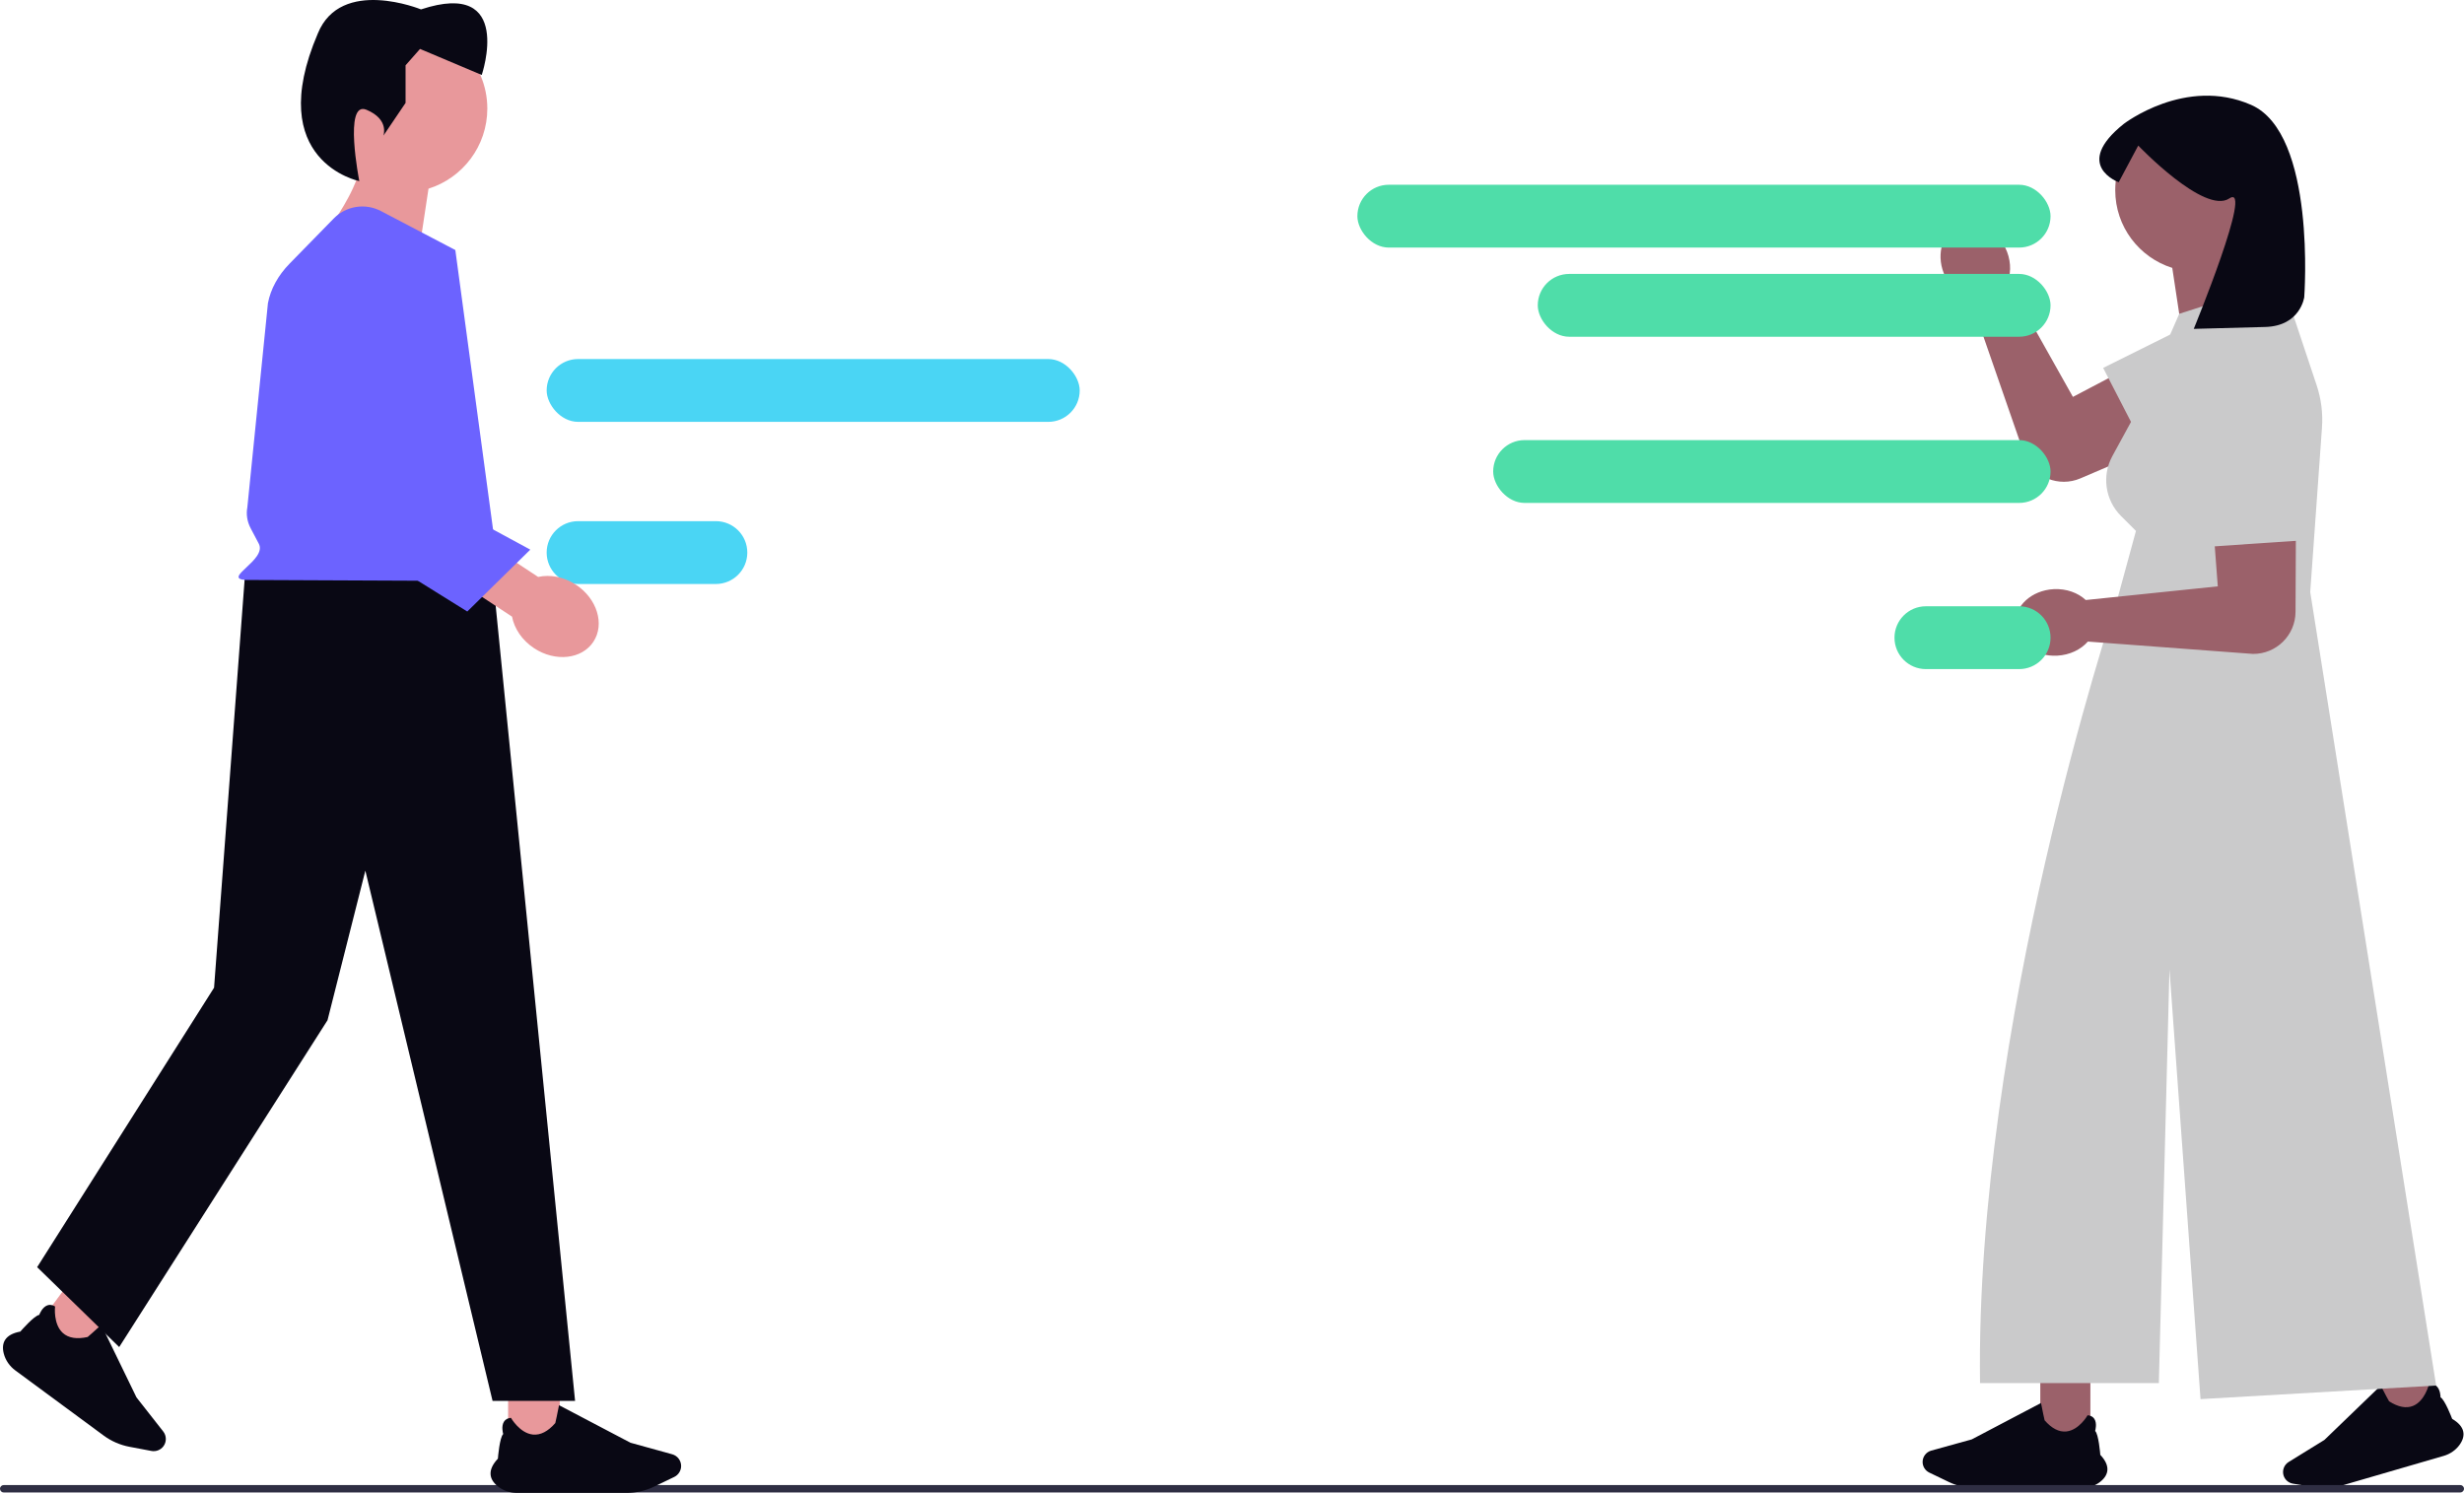 <svg xmlns="http://www.w3.org/2000/svg" xmlns:xlink="http://www.w3.org/1999/xlink" width="826.731" height="500.964" viewBox="0 0 826.731 500.964"><path d="m656.77,75.91c5.53-2.742,12.699.453,16.011,7.136,1.893,3.819,2.111,7.947.923,11.298l.075.152,21.734,38.692,38.894-20.449c7.291-4.492,16.075-5.702,21.153,1.194h0c6.292,8.545,2.974,20.723-6.783,24.895l-50.751,21.698c-7.21,3.083-15.554-.271-18.624-7.486l-18.215-52.491c-3.386-1.084-6.54-3.756-8.433-7.575-3.313-6.682-1.515-14.322,4.015-17.063Z" fill="#9b616a" stroke-width="0"/><polyline points="750.474 101.157 705.658 123.458 722.639 156.371 767.753 129.718" fill="#cacacb" stroke-width="0"/><rect x="684.568" y="461.898" width="16.806" height="22.15" fill="#9b616a" stroke-width="0"/><path d="m698.505,499.336h-35.723c-3.053,0-6.122-.699-8.874-2.022l-6.586-3.166c-1.362-.655-2.242-2.054-2.242-3.565,0-1.772,1.193-3.339,2.9-3.812l13.587-3.76,23.244-12.217.017.088c.435,2.201,1.108,5.527,1.194,5.729,2.384,2.731,4.832,3.989,7.278,3.741,4.266-.432,7.102-5.358,7.13-5.408l.022-.038.044.004c.999.103,1.738.506,2.196,1.197.973,1.467.379,3.727.282,4.068,1.165,1.14,1.688,7.508,1.729,8.022,1.685,1.786,2.486,3.503,2.38,5.104-.093,1.399-.869,2.699-2.306,3.862-1.729,1.4-3.957,2.171-6.271,2.171Z" fill="#090814" stroke-width="0"/><rect x="798.837" y="453.702" width="16.806" height="22.15" transform="translate(-97.694 243.986) rotate(-16.22)" fill="#9b616a" stroke-width="0"/><path d="m819.918,488.544l-34.301,9.979c-2.932.853-6.073,1.039-9.085.537l-7.208-1.2c-1.49-.248-2.726-1.346-3.148-2.797-.495-1.701.212-3.54,1.72-4.47l11.996-7.405,18.906-18.224.041.08c1.032,1.992,2.608,4.998,2.747,5.168,3.051,1.956,5.754,2.48,8.033,1.559,3.975-1.607,5.322-7.129,5.335-7.185l.01-.043.043-.008c.988-.18,1.81.001,2.443.536,1.344,1.137,1.405,3.473,1.407,3.827,1.438.769,3.718,6.738,3.901,7.22,2.117,1.244,3.366,2.669,3.711,4.236.302,1.369-.08,2.834-1.136,4.353-1.27,1.827-3.193,3.19-5.415,3.836Z" fill="#090814" stroke-width="0"/><path d="m764.357,63.824c0-15.089-12.232-27.322-27.322-27.322s-27.322,12.232-27.322,27.322c0,12.238,8.046,22.594,19.136,26.073l5.282,34.906,26.926-22.438s-5.817-7.409-8.936-15.763c7.373-4.893,12.236-13.266,12.236-22.777Z" fill="#9b616a" stroke-width="0"/><path d="m775.138,198.672l3.944-55.215c.342-4.788-.263-9.597-1.781-14.151l-11.687-35.061-34.426,11.058-14.526,33.233-7.912,14.504c-3.601,6.603-2.422,14.79,2.896,20.108l5.016,5.016-6.993,25.641.736-.026-.991.127s-46.735,140.616-45.062,260.201h59.994l3.561-138.819,10.421,144.207,79.058-4.552-42.248-266.271Z" fill="#cacacb" stroke-width="0"/><path d="m773.129,99.722s-1.276,9.68-13.096,9.996q-23.978.641-23.978.641s20.27-49.329,11.935-43.771c-8.335,5.557-30.56-17.74-30.56-17.74l-6.558,12.299s-15.668-5.674,1.696-19.567c0,0,20.717-16.017,42.711-6.399,21.994,9.618,17.85,64.541,17.85,64.541Z" fill="#090814" stroke-width="0"/><path d="m676.164,209.557c-.319-6.164,5.461-11.473,12.91-11.858,4.257-.22,8.132,1.22,10.735,3.642l.169-.009,44.143-4.572-3.312-43.817c-1.225-8.476,1.155-17.017,9.5-18.937h0c10.341-2.379,20.199,5.505,20.15,16.116l-.253,55.194c-.036,7.841-6.429,14.165-14.27,14.117l-55.407-4.141c-2.34,2.677-6.046,4.509-10.302,4.729-7.449.385-13.745-4.3-14.063-10.465Z" fill="#9b616a" stroke-width="0"/><polyline points="736.564 133.598 739.222 183.586 776.173 181.08 769.638 129.09" fill="#cacacb" stroke-width="0"/><path d="m0,499.575c0,.68.544,1.238,1.238,1.238h824.255c.68,0,1.238-.544,1.238-1.238s-.544-1.238-1.238-1.238H1.238c-.68,0-1.238.544-1.238,1.238Z" fill="#2f2e43" stroke-width="0"/><rect x="455.433" y="61.997" width="232.575" height="21.081" rx="10.541" ry="10.541" fill="#4FDDA9" stroke-width="0"/><rect x="500.997" y="147.683" width="187.012" height="21.081" rx="10.541" ry="10.541" fill="#4FDDA9" stroke-width="0"/><path d="m646.186,203.446h31.282c5.821,0,10.541,4.719,10.541,10.541h0c0,5.821-4.719,10.541-10.541,10.541h-31.282c-5.821,0-10.541-4.719-10.541-10.541h0c0-5.821,4.719-10.541,10.541-10.541Z" fill="#4FDDA9" stroke-width="0"/><rect x="183.416" y="120.481" width="178.852" height="21.081" rx="10.541" ry="10.541" fill="#4AD5F4" stroke-width="0"/><path d="m193.956,174.884h46.243c5.821,0,10.541,4.719,10.541,10.541h0c0,5.821-4.719,10.541-10.541,10.541h-46.243c-5.821,0-10.541-4.719-10.541-10.541h0c0-5.821,4.719-10.541,10.541-10.541Z" fill="#4AD5F4" stroke-width="0"/><rect x="515.957" y="91.919" width="172.051" height="21.081" rx="10.541" ry="10.541" fill="#4FDDA9" stroke-width="0"/><rect x="15.57" y="434.928" width="17.331" height="17.331" transform="translate(-219.484 815.027) rotate(-143.601)" fill="#e8989b" stroke-width="0"/><path d="m1.268,454.231c-.481-1.846-.33-3.399.449-4.617.891-1.393,2.607-2.329,5.098-2.78.348-.402,4.679-5.367,6.344-5.601.127-.343,1.018-2.582,2.723-3.204.803-.293,1.663-.175,2.556.35l.039.023-.005.045c-.007.059-.667,5.883,2.609,8.852,1.878,1.702,4.681,2.156,8.33,1.348.195-.115,2.789-2.464,4.497-4.025l.068-.062,11.817,24.364,8.977,11.435c1.128,1.437,1.159,3.468.075,4.939-.925,1.254-2.511,1.877-4.042,1.587l-7.404-1.402c-3.094-.586-6.068-1.883-8.603-3.752l-29.652-21.86c-1.921-1.416-3.298-3.419-3.877-5.64Z" fill="#090814" stroke-width="0"/><rect x="170.485" y="467.869" width="17.331" height="17.331" transform="translate(358.301 953.068) rotate(-180)" fill="#e8989b" stroke-width="0"/><path d="m166.976,498.725c-1.482-1.2-2.283-2.54-2.378-3.983-.109-1.65.716-3.421,2.454-5.263.042-.53.581-7.097,1.783-8.273-.101-.352-.713-2.682.291-4.195.473-.713,1.235-1.128,2.265-1.235l.045-.005.022.039c.029.051,2.954,5.131,7.353,5.577,2.522.256,5.047-1.042,7.505-3.858.088-.208.783-3.638,1.231-5.908l.018-.091,23.97,12.599,14.011,3.877c1.761.487,2.991,2.104,2.991,3.931,0,1.558-.907,3.001-2.312,3.676l-6.791,3.265c-2.838,1.364-6.002,2.085-9.151,2.085h-36.839c-2.387,0-4.683-.795-6.467-2.239Z" fill="#090814" stroke-width="0"/><polygon points="82.205 192.787 165.266 192.787 192.953 470.088 165.266 470.088 122.584 292.151 109.892 342.355 39.993 452.024 12.463 425.216 71.825 331.437 82.205 192.787" fill="#090814" stroke-width="0"/><path d="m107.157,36.429c0-15.561,12.614-28.175,28.175-28.175,15.561,0,28.175,12.614,28.175,28.175,0,12.62-8.297,23.3-19.734,26.887l-5.447,35.996-27.767-23.139s5.998-7.64,9.215-16.256c-7.603-5.046-12.618-13.68-12.618-23.489Z" fill="#e8989b" stroke-width="0"/><path d="m120.557,60.776s-5.372-27.181,2.392-23.945c7.765,3.235,5.687,8.704,5.687,8.704h0l7.441-11v-12.617s4.853-5.5,4.853-5.5l20.706,8.735s11-32.352-20.382-22c0,0-26.852-11-34.617,8.088-18.408,42.999,13.92,49.535,13.92,49.535Z" fill="#090814" stroke-width="0"/><path d="m82.49,194.615l73.633.327c6.13.309,11.186-3.334,10.604-7.642l-13.953-103.395-24.951-13.078c-5.264-2.759-11.715-1.738-15.87,2.511l-14.786,15.122c-3.878,3.966-6.37,8.522-7.273,13.295l-6.903,68.452c-.454,2.4-.065,4.842,1.133,7.111l2.708,5.131c2.871,5.438-12.561,11.752-4.342,12.166Z" fill="#6c63ff" stroke-width="0"/><path d="m171.799,206.92l-22.814-15.013,8.766-13.32,22.814,15.013c3.962-.881,8.608-.062,12.673,2.613,7.112,4.68,9.737,13.245,5.864,19.13-3.873,5.885-12.778,6.863-19.889,2.183-4.064-2.675-6.655-6.618-7.413-10.605Z" fill="#e8989b" stroke-width="0"/><polyline points="102.926 119.331 110.089 176.122 156.782 205.205 177.927 184.44 132.455 159.804 139.288 92.801" fill="#6c63ff" stroke-width="0"/></svg>